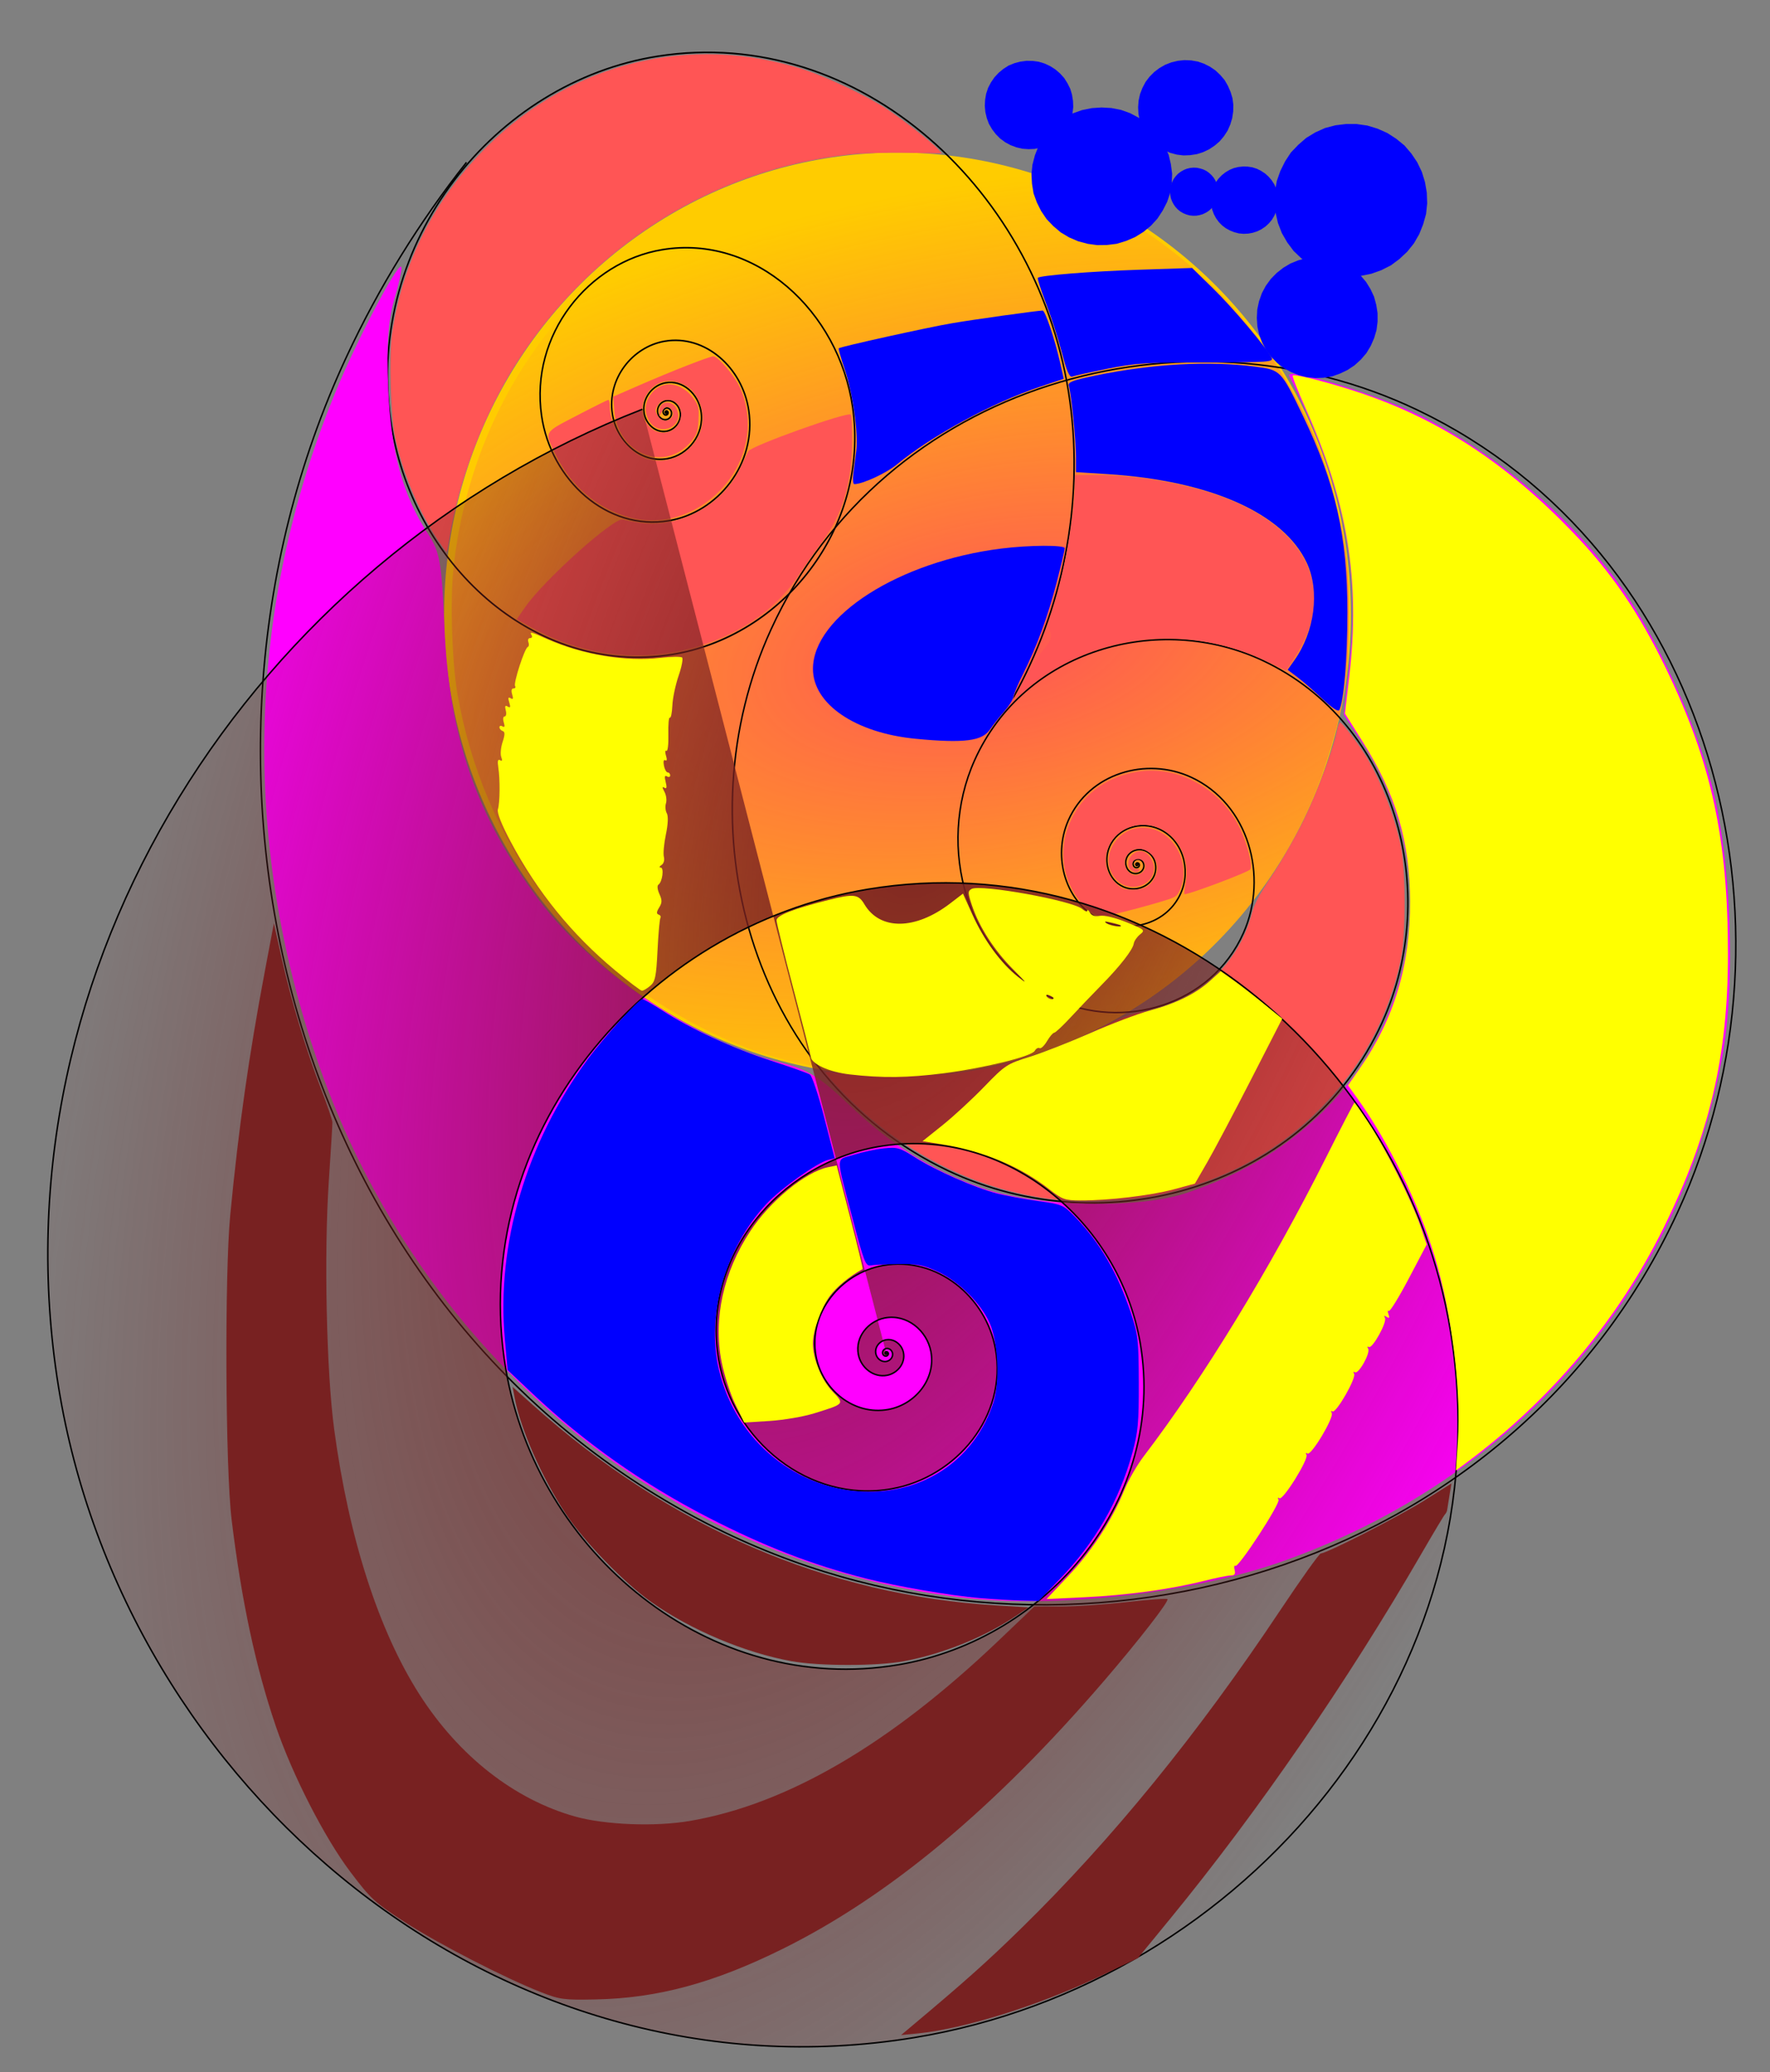 <?xml version="1.0" encoding="UTF-8" standalone="no"?>
<!-- Created with Inkscape (http://www.inkscape.org/) -->

<svg
   xmlns:dc="http://purl.org/dc/elements/1.1/"
   xmlns:cc="http://creativecommons.org/ns#"
   xmlns:rdf="http://www.w3.org/1999/02/22-rdf-syntax-ns#"
   xmlns:svg="http://www.w3.org/2000/svg"
   xmlns="http://www.w3.org/2000/svg"
   xmlns:xlink="http://www.w3.org/1999/xlink"
   xmlns:sodipodi="http://sodipodi.sourceforge.net/DTD/sodipodi-0.dtd"
   xmlns:inkscape="http://www.inkscape.org/namespaces/inkscape"
   width="340mm"
   height="398mm"
   viewBox="0 0 1204.724 1410.236"
   id="svg2"
   version="1.1"
   inkscape:version="0.91 r13725"
   sodipodi:docname="spirals.svg">
  <rect x="0" y="0" width="1204.724" height="1410.236" fill="#808080" stroke="none"/>
  <title
     id="title3447">Spirals</title>
  <defs
     id="defs4">
    <linearGradient
       inkscape:collect="always"
       id="linearGradient3383">
      <stop
         style="stop-color:#782121;stop-opacity:1;"
         offset="0"
         id="stop3385" />
      <stop
         style="stop-color:#782121;stop-opacity:0;"
         offset="1"
         id="stop3387" />
    </linearGradient>
    <linearGradient
       inkscape:collect="always"
       id="linearGradient3351">
      <stop
         style="stop-color:#ff5555;stop-opacity:1;"
         offset="0"
         id="stop3353" />
      <stop
         style="stop-color:#ff5555;stop-opacity:0;"
         offset="1"
         id="stop3355" />
    </linearGradient>
    <radialGradient
       inkscape:collect="always"
       xlink:href="#linearGradient3351"
       id="radialGradient3357"
       cx="454.408"
       cy="125.472"
       fx="454.408"
       fy="125.472"
       r="307.324"
       gradientTransform="matrix(-2.003,0.375,-0.186,-0.997,1611.121,34.468)"
       gradientUnits="userSpaceOnUse" />
    <radialGradient
       inkscape:collect="always"
       xlink:href="#linearGradient3383"
       id="radialGradient3389"
       cx="-916.61"
       cy="494.39"
       fx="-916.61"
       fy="494.39"
       r="479.309"
       gradientTransform="matrix(-0.896,2.398,-1.089,-0.407,366.784,2545.256)"
       gradientUnits="userSpaceOnUse" />
  </defs>
  <sodipodi:namedview
     id="base"
     pagecolor="#ffffff"
     bordercolor="#666666"
     borderopacity="1.0"
     inkscape:pageopacity="0.0"
     inkscape:pageshadow="2"
     inkscape:zoom="0.37123106"
     inkscape:cx="167.60959"
     inkscape:cy="688.88839"
     inkscape:document-units="px"
     inkscape:current-layer="layer1"
     showgrid="false"
     inkscape:snap-intersection-paths="true"
     inkscape:window-width="1304"
     inkscape:window-height="745"
     inkscape:window-x="-8"
     inkscape:window-y="-8"
     inkscape:window-maximized="1" />
  <g
     inkscape:label="Layer 1"
     inkscape:groupmode="layer"
     id="layer1"
     transform="translate(0,357.874)">
    <ellipse
       style="fill:#ffcc00"
       id="path3336"
       cx="610.845"
       cy="60.215"
       rx="308.571"
       ry="314.286" />
    <path
       style="fill:url(#radialGradient3357);fill-opacity:1"
       d="M 583.688,372.699 C 536.995,365.955 511.033,358.387 478.755,342.11 389.395,297.048 328.997,214.919 311.381,114.515 c -3.729,-21.253 -5.08,-64.08 -2.711,-85.934 7.645,-70.53 36.789,-133.929 84.674,-184.198 48.551,-50.968 109.811,-82.441 180.31,-92.635 33.374,-4.826 80.981,-1.766 115.848,7.446 107.81,28.485 193.213,116.066 219.803,225.409 7.022,28.875 8.794,44.416 8.794,77.112 0,40.907 -3.665,63.864 -16.258,101.837 -35.74,107.772 -128.398,187.158 -241.235,206.681 -12.194,2.11 -67.177,3.872 -76.917,2.466 z"
       id="path3349"
       inkscape:connector-curvature="0" />
    <path
       sodipodi:type="spiral"
       style="fill:none;fill-rule:evenodd;stroke:#000000;stroke-width:1px;stroke-linecap:butt;stroke-linejoin:miter;stroke-opacity:1"
       id="path3359"
       sodipodi:cx="206.07112"
       sodipodi:cy="222.69025"
       sodipodi:expansion="14.75"
       sodipodi:revolution="19.700001"
       sodipodi:radius="294.73074"
       sodipodi:argument="-123.11971"
       sodipodi:t0="0.029999999"
       d="m 206.071,222.69 c 0,0 0,0 0,0 0,0 0,0 0,0 0,0 0,0 0,0 0,0 0,0 0,0 0,0 0,0 0,0 0,0 0,0 0,0 0,0 0,0 0,0 0,0 0,0 0,0 0,0 0,0 0,0 0,0 0,0 0,0 0,0 0,0 0,0 0,0 0,0 0,0 0,0 0,0 0,0 0,0 0,0 0,0 0,0 0,0 0,0 0,-1e-5 0,0 0,0 0,0 0,0 0,0 0,0 -1e-5,0 -1e-5,0 0,-1e-5 0,-2e-5 1e-5,-2e-5 1e-5,0 3e-5,0 3e-5,2e-5 1e-5,2e-5 -10e-6,4e-5 -3e-5,5e-5 -3e-5,1e-5 -7e-5,-2e-5 -8e-5,-5e-5 -2e-5,-6e-5 2e-5,-1.2e-4 8e-5,-1.4e-4 1e-4,-4e-5 2e-4,4e-5 2.3e-4,1.3e-4 6e-5,1.6e-4 -7e-5,3.3e-4 -2.2e-4,3.8e-4 -2.6e-4,8e-5 -5.2e-4,-1.1e-4 -6e-4,-3.6e-4 -1.3e-4,-4.1e-4 1.8e-4,-8.1e-4 5.7e-4,-9.3e-4 6.4e-4,-2e-4 0.001,2.8e-4 0.001,8.8e-4 3e-4,9.8e-4 -4.4e-4,0.002 -0.001,0.002 -0.001,4.4e-4 -0.003,-6.9e-4 -0.003,-0.002 -6.3e-4,-0.002 0.001,-0.004 0.003,-0.005 0.003,-9.3e-4 0.007,0.002 0.007,0.005 0.001,0.005 -0.002,0.01 -0.007,0.011 -0.007,0.002 -0.014,-0.003 -0.015,-0.01 -0.003,-0.01 0.005,-0.02 0.015,-0.022 0.015,-0.004 0.028,0.007 0.032,0.021 0.005,0.021 -0.011,0.04 -0.03,0.045 -0.029,0.007 -0.056,-0.015 -0.063,-0.042 -0.01,-0.04 0.021,-0.078 0.059,-0.087 0.056,-0.013 0.108,0.029 0.12,0.083 0.018,0.077 -0.041,0.148 -0.114,0.165 -0.105,0.024 -0.202,-0.056 -0.224,-0.156 -0.031,-0.142 0.076,-0.274 0.212,-0.303 0.191,-0.042 0.368,0.104 0.407,0.287 0.055,0.256 -0.141,0.493 -0.386,0.545 -0.341,0.072 -0.656,-0.189 -0.724,-0.516 -0.093,-0.452 0.252,-0.869 0.686,-0.957 0.596,-0.121 1.144,0.334 1.258,0.907 0.156,0.782 -0.441,1.499 -1.192,1.647 -1.02,0.2 -1.955,-0.58 -2.145,-1.56 -0.256,-1.325 0.758,-2.537 2.032,-2.78 1.713,-0.326 3.278,0.986 3.587,2.635 0.413,2.205 -1.276,4.217 -3.4,4.609 -2.826,0.522 -5.401,-1.645 -5.898,-4.369 -0.657,-3.607 2.111,-6.891 5.591,-7.516 4.586,-0.824 8.756,2.698 9.54,7.125 1.029,5.809 -3.435,11.084 -9.044,12.064 -7.33,1.281 -13.978,-4.355 -15.199,-11.437 -1.589,-9.216 5.502,-17.566 14.411,-19.081 11.547,-1.964 21.997,6.925 23.873,18.092 2.421,14.418 -8.685,27.454 -22.636,29.767 -17.944,2.976 -34.151,-10.855 -36.996,-28.226 -3.646,-22.261 13.522,-42.348 35.083,-45.836 27.53,-4.454 52.351,16.79 56.615,43.467 5.426,33.945 -20.783,64.522 -53.691,69.719 -41.732,6.592 -79.29,-25.647 -85.609,-66.121 -7.987,-51.159 31.556,-97.163 81.193,-104.824 62.542,-9.653 118.737,38.714 128.001,99.42 C 343.056,295.703 284.056,364.163 210.015,375.337 117.294,389.33 34.109,317.549 20.664,227.48 3.876,115.019 90.983,14.199 200.268,-1.94 336.331,-22.033 458.225,83.407 477.551,215.677 c 9.453,64.697 -4.902,131.547 -38.472,187.495"
       transform="matrix(1.012,0,0,1.079,244.936,-317.488)" />
    <path
       sodipodi:type="spiral"
       style="fill:none;fill-rule:evenodd;stroke:#000000;stroke-width:1px;stroke-linecap:butt;stroke-linejoin:miter;stroke-opacity:1"
       id="path3361"
       sodipodi:cx="523.93243"
       sodipodi:cy="552.6734"
       sodipodi:expansion="14.75"
       sodipodi:revolution="19.700001"
       sodipodi:radius="661.96027"
       sodipodi:argument="-126.122"
       sodipodi:t0="0.029999999"
       d="m 523.932,552.673 c 0,0 0,0 0,0 0,0 0,0 0,0 0,0 0,0 0,0 0,0 0,0 0,0 0,0 0,0 0,0 0,0 0,0 0,0 0,0 0,0 0,0 0,0 0,0 0,0 0,0 0,0 0,0 0,0 0,0 0,0 0,0 0,0 0,0 0,0 0,0 0,0 0,0 0,0 0,0 1e-5,0 1e-5,0 1e-5,0 0,0 -1e-5,0 -1e-5,0 0,0 0,0 0,0 0,-10e-6 1e-5,-10e-6 1e-5,-10e-6 10e-6,0 2e-5,10e-6 10e-6,2e-5 0,2e-5 -2e-5,3e-5 -4e-5,3e-5 -3e-5,-10e-6 -5e-5,-5e-5 -4e-5,-8e-5 10e-6,-6e-5 8e-5,-8e-5 1.3e-4,-7e-5 10e-5,2e-5 1.4e-4,1.4e-4 1.2e-4,2.3e-4 -4e-5,1.6e-4 -2.3e-4,2.3e-4 -3.8e-4,1.9e-4 -2.7e-4,-7e-5 -3.7e-4,-3.8e-4 -3.1e-4,-6.2e-4 1.2e-4,-4.3e-4 6.1e-4,-6e-4 0.001,-4.9e-4 6.8e-4,1.9e-4 9.5e-4,9.7e-4 7.7e-4,0.002 -3.1e-4,0.001 -0.002,0.001 -0.003,0.001 -0.002,-4.8e-4 -0.002,-0.002 -0.002,-0.004 7.6e-4,-0.002 0.004,-0.003 0.006,-0.003 0.004,0.001 0.005,0.006 0.004,0.009 -0.002,0.006 -0.008,0.008 -0.013,0.006 -0.008,-0.003 -0.011,-0.012 -0.009,-0.02 0.004,-0.012 0.018,-0.017 0.029,-0.013 0.017,0.006 0.024,0.026 0.018,0.043 -0.009,0.025 -0.038,0.034 -0.061,0.026 -0.035,-0.013 -0.048,-0.054 -0.036,-0.087 0.018,-0.049 0.077,-0.068 0.123,-0.051 0.069,0.025 0.095,0.108 0.071,0.173 -0.035,0.096 -0.15,0.131 -0.241,0.097 -0.132,-0.05 -0.181,-0.207 -0.133,-0.333 0.069,-0.181 0.285,-0.247 0.457,-0.181 0.245,0.095 0.336,0.389 0.244,0.623 -0.129,0.331 -0.528,0.453 -0.844,0.328 -0.445,-0.175 -0.607,-0.711 -0.438,-1.136 0.236,-0.594 0.953,-0.81 1.52,-0.582 0.788,0.317 1.074,1.27 0.768,2.024 -0.422,1.04 -1.682,1.417 -2.679,1.009 -1.366,-0.56 -1.86,-2.218 -1.318,-3.527 0.738,-1.786 2.908,-2.429 4.621,-1.715 2.323,0.969 3.157,3.796 2.22,6.025 -1.264,3.007 -4.93,4.085 -7.819,2.861 -3.876,-1.643 -5.263,-6.375 -3.672,-10.102 2.124,-4.975 8.207,-6.75 12.993,-4.692 6.359,2.735 8.623,10.521 5.972,16.643 -3.506,8.096 -13.431,10.971 -21.23,7.571 -10.266,-4.476 -13.905,-17.079 -9.563,-26.975 5.691,-12.97 21.634,-17.557 34.143,-12.034 16.326,7.209 22.089,27.303 15.09,43.057 -9.097,20.478 -34.332,27.692 -54.104,18.857 -25.597,-11.437 -34.598,-43.02 -23.486,-67.749 14.33,-31.89 53.724,-43.083 84.548,-29.157 39.603,17.892 53.478,66.871 36.083,105.169 -22.267,49.026 -82.97,66.173 -130.404,44.518 -60.507,-27.623 -81.634,-102.624 -54.762,-161.195 34.159,-74.456 126.552,-100.411 198.659,-67.169 91.357,42.115 123.153,155.602 82.157,244.118 C 641.074,770.891 502.071,809.735 393.717,759.324 257.316,695.864 209.989,526.073 271.8,393.799 349.371,227.798 556.215,170.285 717.261,245.862 918.766,340.426 988.478,591.754 896.319,787.322 781.343,1031.309 476.739,1115.601 239.846,1003.518 -54.857,864.083 -156.53,495.817 -20.566,209.574 1.631,162.843 29.438,118.808 61.956,78.575"
       transform="matrix(0.988,0,0,1.008,256.297,-326.597)" />
    <path
       style="fill:#ff5555"
       d="M 297.481,8.794 C 284.75,-10.529 274.194,-36.019 268.918,-60.176 c -2.976,-13.623 -4.234,-55.34 -2.119,-70.233 6.935,-48.825 28.956,-92.279 64.743,-127.756 57.898,-57.397 138.446,-76.97 215.506,-52.369 15.39,4.913 41.97,17.448 55.49,26.167 10.597,6.834 30.884,22.614 35.682,27.754 l 2.951,3.162 -23.828,-0.464 c -13.105,-0.255 -30.495,0.251 -38.644,1.124 -91.861,9.846 -174.2,60.813 -225.687,139.696 -22.801,34.934 -40.357,80.181 -47.053,121.272 -0.875,5.371 -1.785,9.765 -2.021,9.765 -0.237,0 -3.142,-4.117 -6.457,-9.148 z"
       id="path3363"
       inkscape:connector-curvature="0" />
    <path
       style="fill:#ff5555"
       d="m 428.67,-5.737 c -21.916,-5.894 -40.282,-21.492 -50.619,-42.99 -7.601,-15.808 -8.401,-14.376 14.78,-26.459 11.112,-5.792 20.658,-10.542 21.213,-10.555 0.556,-0.014 1.01,2.027 1.01,4.534 0,14.47 12.768,32.111 25.876,35.752 23.796,6.609 45.189,-18.039 34.616,-39.881 -3.364,-6.949 -7.805,-10.696 -14.961,-12.623 -18.007,-4.849 -31.324,18.456 -17.804,31.157 5.007,4.704 13.24,4.446 17.537,-0.55 6.352,-7.385 3.013,-18.414 -5.576,-18.414 -3.482,0 -5.17,0.86 -6.915,3.522 -2.071,3.16 -2.103,3.887 -0.316,7.071 2.326,4.144 7.554,4.779 9.816,1.192 1.084,-1.719 1.084,-2.995 0,-4.714 -2.101,-3.331 -4.867,-2.924 -6.858,1.01 l -1.704,3.367 -0.02,-3.657 c -0.04,-7.397 9.126,-8.242 12.079,-1.113 4.866,11.748 -12.167,18.757 -18.87,7.764 -3.36,-5.51 -3.366,-11.243 -0.018,-16.734 7.238,-11.871 21.894,-10.764 30.78,2.324 2.729,4.019 3.109,5.959 2.686,13.697 -0.418,7.643 -1.122,9.796 -4.622,14.142 -17.857,22.173 -50.554,9.152 -52.71,-20.991 l -0.65,-9.08 17.336,-7.575 c 21.86,-9.552 48.182,-19.857 50.72,-19.857 3.179,0 14.367,13.006 17.984,20.908 10.631,23.221 5.53,50.621 -13.019,69.938 C 473.622,-7.035 450.281,0.074 428.67,-5.737 Z"
       id="path3367"
       inkscape:connector-curvature="0" />
    <path
       style="fill:#ff5555"
       d="m 404.425,85.133 c -14.949,-3.138 -29.419,-8.555 -42.947,-16.079 l -9.804,-5.452 5.763,-8.318 c 12.932,-18.664 61.117,-61.768 66.669,-59.637 1.093,0.419 6.059,1.394 11.036,2.166 27.082,4.202 56.916,-11.977 68.778,-37.299 2.381,-5.083 4.783,-10.15 5.338,-11.262 1.816,-3.637 67.634,-27.178 69.828,-24.975 0.528,0.53 0.93,8.336 0.894,17.347 -0.117,29.136 -6.575,50.884 -20.567,69.264 -4.565,5.997 -11.79,16.29 -16.057,22.874 -26.373,40.701 -85.539,62.578 -138.932,51.371 z"
       id="path3369"
       inkscape:connector-curvature="0" />
    <path
       style="fill:#ff5555"
       d="M 615.516,143.816 C 591.681,140.103 573.153,131.734 562.382,119.815 523.643,76.947 611.051,14.1 709.648,13.928 l 15.119,-0.026 -0.768,4.377 c -1.88,10.717 -10.456,41.575 -14.835,53.383 -2.642,7.123 -8.338,20.213 -12.658,29.09 -4.32,8.877 -7.288,16.49 -6.596,16.917 0.692,0.428 -0.619,2.56 -2.914,4.737 -2.295,2.177 -7.173,7.975 -10.84,12.884 -5.606,7.505 -7.461,9.056 -11.656,9.75 -8.449,1.397 -36.689,0.691 -48.984,-1.224 z"
       id="path3371"
       inkscape:connector-curvature="0" />
    <path
       style="fill:#ff5555"
       d="m 741.982,262.063 c -15.331,-11.632 -22.021,-34.039 -16.041,-53.728 6.739,-22.188 24.197,-37.024 48.239,-40.994 27.282,-4.505 56.494,11.413 69.451,37.846 5.001,10.202 8.879,24.871 7.515,28.426 -0.692,1.802 -43.887,18.052 -45.008,16.931 -0.277,-0.277 0.089,-3.633 0.814,-7.457 3.95,-20.826 -9.783,-39.662 -28.916,-39.662 -22.025,0 -33.818,24.942 -18.715,39.581 4.178,4.049 5.556,4.577 11.947,4.577 8.018,0 12.577,-2.989 15.567,-10.208 4.816,-11.626 -10.524,-23.39 -18.848,-14.455 -7.231,7.761 2.552,19.846 10.02,12.378 3.852,-3.852 -0.114,-10.116 -5.175,-8.174 -3.418,1.312 -2.817,6.318 0.76,6.318 2.143,0 2.556,0.407 1.491,1.472 -1.064,1.064 -2.257,1.051 -4.31,-0.047 -6.072,-3.25 -1.813,-13.546 5.604,-13.546 4.27,0 9.067,6.08 9.067,11.491 0,11.368 -14.807,17.12 -24.05,9.342 -15.556,-13.09 -2.389,-38.713 18.846,-36.673 17.937,1.723 30.236,23.012 23.494,40.665 -2.018,5.284 -3.033,6.233 -8.605,8.049 -12.883,4.198 -41.423,11.573 -44.787,11.573 -1.912,0 -5.674,-1.667 -8.359,-3.704 z"
       id="path3373"
       inkscape:connector-curvature="0" />
    <path
       style="fill:#ff5555"
       d="M 712.713,457.769 C 668.46,451.388 627.943,432.913 591.932,402.696 c -11.447,-9.605 -31.141,-30.024 -29.925,-31.026 0.291,-0.24 7.5,0.416 16.019,1.458 19.027,2.327 59.268,1.533 78.792,-1.556 32.298,-5.109 59.408,-13.895 91.587,-29.68 13.126,-6.439 22.562,-10.209 26.937,-10.763 3.704,-0.469 11.357,-2.361 17.007,-4.205 29.788,-9.722 52.138,-33.436 59.773,-63.422 1.572,-6.174 5.106,-12.789 13.671,-25.591 6.353,-9.495 15.995,-26.356 21.427,-37.468 9.149,-18.715 20.658,-49.751 22.849,-61.619 0.513,-2.778 1.436,-5.051 2.051,-5.051 1.209,0 10.618,12.088 16.345,20.998 10.449,16.259 19.973,40.213 24.852,62.508 3.553,16.238 3.588,61.602 0.06,78.118 -8.399,39.317 -26.842,73.185 -55.407,101.751 -30.186,30.186 -67.601,49.753 -112.016,58.581 -18.763,3.729 -54.6,4.727 -73.241,2.039 l -3e-5,0 z"
       id="path3375"
       inkscape:connector-curvature="0" />
    <path
       style="fill:#ff5555"
       d="m 691.163,117.322 c 0,-2.894 14.291,-27.913 18.639,-32.63 5.619,-6.095 6.708,-9.642 4.329,-14.089 -0.907,-1.695 -0.166,-5.85 2.568,-14.39 7.702,-24.062 14.871,-64.403 14.871,-83.687 l 0,-7.111 14.747,0 c 26.829,0 60.538,5.837 84.758,14.676 59.628,21.762 79.264,65.088 49.805,109.895 l -5.546,8.436 -13.629,-6.507 c -39.592,-18.902 -85.693,-20.386 -124.994,-4.025 -14.137,5.885 -29.133,14.992 -37.936,23.037 -4.185,3.825 -7.61,6.703 -7.61,6.395 z"
       id="path3377"
       inkscape:connector-curvature="0" />
    <path
       style="fill:#ff00ff"
       d="M 653.859,729.153 C 454.615,705.023 285.612,564.468 216.564,365.469 163.884,213.64 168.018,55.517 228.51,-91.396 c 14.275,-34.669 41.997,-87.505 44.565,-84.938 0.758,0.758 -1.296,10.502 -4.564,21.652 -4.342,14.813 -5.499,31.191 -4.293,60.814 1.762,43.289 10.013,73.49 27.157,99.396 7.965,12.036 9.274,19.461 11.12,63.107 3.184,75.269 21.958,129.501 64.416,186.077 36.866,49.124 106.252,95.764 164.437,110.532 18.219,4.624 26.503,9.688 45.714,27.942 29.951,28.458 56.233,45.017 91.02,57.345 36.627,12.98 106.956,14.602 140.062,3.231 36.92,-12.681 63.791,-28.346 88.872,-51.808 C 967.276,336.228 980.254,228.198 927.518,148.053 l -12.878,-19.571 3.971,-35.056 c 7.41,-65.413 -4.798,-123.455 -41.116,-195.491 -3.319,-6.583 59.87,12.542 88.745,26.861 51.937,25.754 103.38,69.602 137.104,116.862 24.106,33.782 50.058,90.366 61.657,134.435 13.271,50.421 16.525,135.406 7.114,185.818 -29.651,158.835 -140.488,286.042 -298.318,342.381 -62.111,22.171 -155.235,32.698 -219.938,24.862 z"
       id="path3379"
       inkscape:connector-curvature="0" />
    <path
       sodipodi:type="spiral"
       style="fill:url(#radialGradient3389);fill-opacity:1;fill-rule:evenodd;stroke:#000000;stroke-width:1px;stroke-linecap:butt;stroke-linejoin:miter;stroke-opacity:1"
       id="path3381"
       sodipodi:cx="603.22565"
       sodipodi:cy="563.07233"
       sodipodi:expansion="14.75"
       sodipodi:revolution="19.700001"
       sodipodi:radius="663.53986"
       sodipodi:argument="-125.60238"
       sodipodi:t0="0.029999999"
       d="m 603.226,563.072 c 0,0 0,0 0,0 0,0 0,0 0,0 0,0 0,0 0,0 0,0 0,0 0,0 0,0 0,0 0,0 0,0 0,0 0,0 0,0 0,0 0,0 0,0 0,0 0,0 0,0 0,0 0,0 0,0 0,0 0,0 0,0 0,0 0,0 0,0 0,0 0,0 0,0 0,0 0,0 0,0 0,0 0,0 0,0 -10e-6,0 -10e-6,0 0,-10e-6 0,-10e-6 10e-6,-10e-6 0,0 10e-6,0 10e-6,10e-6 1e-5,1e-5 0,2e-5 -10e-6,2e-5 -2e-5,10e-6 -5e-5,0 -5e-5,-2e-5 -2e-5,-4e-5 10e-6,-8e-5 4e-5,-9e-5 7e-5,-3e-5 1.4e-4,2e-5 1.6e-4,8e-5 4e-5,1.1e-4 -4e-5,2.2e-4 -1.4e-4,2.6e-4 -1.8e-4,7e-5 -3.7e-4,-7e-5 -4.3e-4,-2.4e-4 -1.1e-4,-2.9e-4 1.1e-4,-6e-4 3.9e-4,-6.9e-4 4.8e-4,-1.7e-4 9.6e-4,1.9e-4 0.001,6.3e-4 2.6e-4,7.6e-4 -3e-4,0.002 -0.001,0.002 -0.001,3.9e-4 -0.002,-4.9e-4 -0.003,-0.002 -5.9e-4,-0.002 7.7e-4,-0.004 0.002,-0.004 0.003,-8.7e-4 0.006,0.001 0.006,0.004 0.001,0.004 -0.002,0.008 -0.006,0.01 -0.006,0.002 -0.012,-0.003 -0.014,-0.009 -0.003,-0.009 0.004,-0.018 0.013,-0.021 0.013,-0.004 0.027,0.006 0.03,0.019 0.005,0.02 -0.009,0.038 -0.028,0.043 -0.028,0.008 -0.055,-0.013 -0.062,-0.04 -0.011,-0.04 0.019,-0.078 0.057,-0.088 0.056,-0.015 0.11,0.027 0.123,0.081 0.02,0.079 -0.038,0.153 -0.113,0.172 -0.109,0.027 -0.213,-0.054 -0.238,-0.158 -0.037,-0.15 0.075,-0.293 0.219,-0.327 0.206,-0.05 0.4,0.104 0.447,0.301 0.067,0.28 -0.143,0.543 -0.41,0.606 -0.378,0.088 -0.734,-0.195 -0.817,-0.557 -0.117,-0.508 0.264,-0.984 0.75,-1.094 0.678,-0.153 1.313,0.356 1.458,1.006 0.2,0.9 -0.476,1.743 -1.34,1.932 -1.189,0.261 -2.3,-0.634 -2.546,-1.776 -0.337,-1.563 0.84,-3.02 2.341,-3.339 2.044,-0.434 3.947,1.106 4.358,3.071 0.557,2.66 -1.449,5.132 -4.008,5.661 -3.446,0.711 -6.644,-1.889 -7.319,-5.206 -0.905,-4.444 2.451,-8.563 6.732,-9.422 5.707,-1.146 10.988,3.167 12.077,8.667 1.445,7.298 -4.073,14.043 -11.111,15.418 -9.295,1.817 -17.874,-5.216 -19.604,-14.186 -2.275,-11.793 6.654,-22.663 18.039,-24.832 14.904,-2.839 28.627,8.453 31.336,22.851 3.53,18.769 -10.698,36.03 -28.838,39.401 -23.551,4.376 -45.187,-13.489 -49.368,-36.263 -5.407,-29.451 16.947,-56.478 45.44,-61.648 36.705,-6.659 70.357,21.217 76.729,56.746 8.178,45.599 -26.474,87.364 -70.632,95.193 C 550.456,665.296 498.783,622.358 489.19,567.648 476.966,497.929 530.008,434.191 597.584,422.471 683.406,407.588 761.796,472.917 776.073,556.137 794.144,661.475 713.916,757.611 611.727,774.957 482.796,796.842 365.226,698.592 344.207,573.465 317.77,416.087 437.76,272.692 590.555,247.287 782.146,215.432 956.579,361.582 987.208,547.666 1025.5,780.303 847.947,991.949 621.911,1028.787 340.145,1074.707 83.988,859.551 39.788,585.679 -6.307,300.068 172.387,23.793 437.246,-79.373" />
    <path
       style="fill:#782121"
       d="m 538.607,772.552 c -31.742,-5.757 -68.721,-21.373 -95.377,-40.277 -18.592,-13.185 -45.629,-41.071 -58.131,-59.958 -16.259,-24.56 -30.833,-57.723 -34.903,-79.417 l -1.314,-7.007 13.816,12.365 c 92.897,83.146 200.202,129.492 315.817,136.405 l 21.595,1.291 -8.172,5.536 c -21.362,14.471 -49.609,25.958 -76.268,31.016 -18.449,3.5 -57.889,3.523 -77.061,0.046 z"
       id="path3391"
       inkscape:connector-curvature="0" />
    <path
       style="fill:#782121"
       d="m 620.784,1020.72 c 36.018,-30.206 51.31,-43.86 74.127,-66.185 61.968,-60.632 120.259,-132.196 176.664,-216.889 14.037,-21.077 26.38,-38.352 27.427,-38.388 4.225,-0.146 53.222,-25.215 70.469,-36.055 l 18.43,-11.583 -1.321,8.073 c -0.727,4.44 -1.443,8.931 -1.592,9.978 -0.149,1.048 -0.771,2.333 -1.383,2.857 -0.611,0.524 -7.808,12.524 -15.992,26.667 -50.534,87.324 -111.462,175.837 -171.19,248.696 l -21.963,26.791 -26.3,12.569 c -40.923,19.558 -92.125,35.571 -123.578,38.649 l -11.293,1.105 7.496,-6.287 z"
       id="path3393"
       inkscape:connector-curvature="0" />
    <path
       style="fill:#782121"
       d="m 368.137,997.789 c -24.675,-9.648 -70.459,-33.236 -92.945,-47.886 -20.234,-13.182 -23.035,-15.77 -36.718,-33.918 -17.627,-23.38 -39.475,-66.074 -50.755,-99.187 -13.711,-40.249 -23.317,-85.121 -30.067,-140.46 -4.264,-34.961 -4.854,-166.993 -0.927,-207.619 5.781,-59.812 12.64,-108.051 23.64,-166.268 l 6.043,-31.982 5.224,23.41 c 6.455,28.928 16.639,62.794 26.801,89.125 4.245,11 7.756,21.286 7.801,22.857 0.046,1.571 -1.042,19.439 -2.417,39.707 -3.368,49.645 -1.65,129.843 3.624,169.144 9.911,73.862 30.298,137.186 58.167,180.673 26.783,41.792 64.348,71.228 105.774,82.886 20.295,5.711 54.621,7.045 78.095,3.034 66.124,-11.297 135.94,-52.005 209.672,-122.253 l 24.842,-23.668 18.273,0 c 10.05,0 30.203,-1.367 44.783,-3.039 14.581,-1.671 26.981,-2.569 27.555,-1.994 1.303,1.303 -19.308,27.87 -43.062,55.509 -74.581,86.778 -146.248,146.537 -218.866,182.501 -46.908,23.231 -85.166,33.565 -127.355,34.399 -21.67,0.429 -24.249,0.084 -37.183,-4.973 z"
       id="path3395"
       inkscape:connector-curvature="0" />
    <path
       style="fill:#ffff00"
       d="m 992.28,622.914 c 2.344,-35.454 -4.15,-87.043 -15.846,-125.873 -10.793,-35.832 -31.336,-77.891 -52.305,-107.086 l -6.636,-9.239 8.143,-11.713 c 23.216,-33.393 34.307,-70.341 34.104,-113.618 -0.191,-40.676 -9.571,-72.333 -32.049,-108.155 l -12.288,-19.583 2.955,-25.179 c 7.644,-65.12 -1.097,-118.408 -30.036,-183.125 -5.116,-11.442 -8.919,-21.187 -8.449,-21.656 1.353,-1.353 26.907,5.275 47.7,12.372 53.129,18.134 97.981,47.675 142.51,93.86 26.762,27.758 45.441,55.042 64.027,93.523 30.935,64.049 42.082,115.754 41.997,194.811 -0.074,68.911 -12.596,122.019 -43.627,185.036 -30.782,62.511 -76.771,117.378 -134.164,160.065 l -7.352,5.469 1.316,-19.91 z"
       id="path3407"
       inkscape:connector-curvature="0" />
    <path
       style="fill:#ffff00"
       d="m 727.573,714.096 c 15.893,-16.881 29.602,-38.005 37.754,-58.173 2.633,-6.514 8.568,-16.8 13.19,-22.857 40.513,-53.1 86.224,-127.989 123.859,-202.918 10.392,-20.69 19.164,-37.619 19.493,-37.619 0.329,0 4.7,6.214 9.713,13.81 11.541,17.486 29.337,52.856 35.077,69.715 l 4.409,12.95 -12.136,23.063 c -6.675,12.685 -12.808,22.648 -13.63,22.14 -0.821,-0.508 -0.929,0.548 -0.239,2.345 0.918,2.393 0.579,2.851 -1.268,1.709 -1.678,-1.037 -2.068,-0.823 -1.165,0.638 1.716,2.776 -8.569,21.362 -10.992,19.865 -0.987,-0.61 -1.181,-0.116 -0.431,1.098 1.762,2.851 -6.503,17.646 -8.996,16.105 -1.046,-0.646 -1.299,-0.21 -0.566,0.976 1.715,2.776 -12.27,27.175 -14.712,25.666 -1.019,-0.63 -1.247,-0.165 -0.507,1.032 1.79,2.897 -13.925,29.215 -16.497,27.626 -1.12,-0.692 -1.428,-0.319 -0.704,0.852 1.719,2.781 -15.895,31.137 -18.386,29.598 -1.092,-0.675 -1.373,-0.273 -0.639,0.914 1.51,2.443 -27.165,46.451 -29.376,45.085 -0.806,-0.498 -1.029,0.763 -0.496,2.803 0.704,2.691 0.002,3.706 -2.559,3.699 -1.941,-0.01 -10.386,1.711 -18.766,3.814 -22.5,5.646 -51.924,9.655 -80.952,11.032 l -25.714,1.22 15.238,-16.186 z"
       id="path3409"
       inkscape:connector-curvature="0" />
    <path
       style="fill:#ffff00"
       d="M 714.24,451.5 C 694.815,436.21 669.257,425.397 642.239,421.038 l -14.327,-2.311 13.64,-10.93 c 7.502,-6.012 20.279,-17.804 28.394,-26.206 14.088,-14.586 15.478,-15.502 30.814,-20.283 8.833,-2.754 27.479,-10.051 41.437,-16.215 13.957,-6.164 32.071,-13.025 40.252,-15.245 18.09,-4.91 31.428,-11.471 41.121,-20.228 l 7.287,-6.584 8.359,5.967 c 4.597,3.282 14.017,10.553 20.932,16.158 l 12.574,10.191 -21.24,41.444 c -11.682,22.794 -25.055,48.049 -29.717,56.121 l -8.476,14.677 -14.508,3.919 c -15.374,4.153 -44.594,7.614 -63.587,7.53 -10.384,-0.045 -12.299,-0.735 -20.952,-7.547 z"
       id="path3411"
       inkscape:connector-curvature="0" />
    <path
       style="fill:#ffff00"
       d="m 578.194,373.252 c -13.826,-1.602 -25.927,-7.098 -26.364,-11.972 -0.103,-1.147 -5.383,-21.8 -11.733,-45.895 -6.35,-24.095 -11.552,-45.24 -11.559,-46.988 -0.014,-3.306 11.66,-7.868 35.5,-13.874 17.031,-4.29 20.243,-3.905 24.27,2.912 10.577,17.905 34.677,17.686 58.433,-0.532 l 8.693,-6.666 6.435,14.3 c 7.725,17.166 19.455,33.246 30.746,42.145 6.969,5.493 6.469,4.695 -3.137,-5.002 -12.813,-12.935 -22.919,-28.602 -27.856,-43.185 -2.964,-8.755 -3.002,-9.945 -0.366,-11.42 6.102,-3.415 68.75,7.922 75.365,13.639 1.833,1.584 3.359,2.105 3.391,1.157 0.032,-0.948 0.867,-0.339 1.857,1.355 1.2,2.054 3.444,2.764 6.745,2.133 2.941,-0.562 10.251,1.19 18.034,4.324 12.59,5.068 12.944,5.386 9.289,8.346 -2.09,1.692 -4.005,4.475 -4.256,6.183 -0.618,4.211 -9.411,15.494 -22.136,28.403 -5.799,5.883 -15.039,15.556 -20.534,21.496 -5.495,5.94 -10.667,10.799 -11.494,10.799 -0.827,0 -3.032,2.587 -4.899,5.748 -1.867,3.161 -4.142,5.286 -5.056,4.722 -0.913,-0.564 -2.381,0.262 -3.262,1.836 -2.129,3.805 -33.927,11.625 -62.063,15.264 -24.274,3.139 -41.809,3.351 -64.043,0.773 z m 138.903,-51.949 c 0,-0.412 -1.33,-1.259 -2.956,-1.883 -1.695,-0.65 -2.46,-0.331 -1.792,0.749 1.119,1.81 4.748,2.677 4.748,1.134 z m 45.556,-49.46 c -0.437,-0.376 -3.365,-1.26 -6.508,-1.963 -4.173,-0.933 -4.944,-0.757 -2.857,0.655 2.572,1.741 11.276,2.956 9.365,1.307 z"
       id="path3413"
       inkscape:connector-curvature="0" />
    <path
       style="fill:#ffff00"
       d="m 418.577,302.389 c -29.468,-24.526 -52.707,-53.162 -70.953,-87.431 -6.226,-11.693 -9.448,-19.828 -8.739,-22.062 1.395,-4.395 1.55,-20.175 0.28,-28.524 -0.66,-4.338 -0.294,-5.846 1.195,-4.926 1.441,0.89 1.71,0.189 0.818,-2.134 -0.73,-1.903 -0.324,-6.503 0.903,-10.221 1.669,-5.057 1.682,-6.944 0.052,-7.487 -1.199,-0.4 -2.179,-1.563 -2.179,-2.585 0,-1.022 0.949,-1.272 2.109,-0.555 1.419,0.877 1.689,-0.021 0.824,-2.745 -0.71,-2.236 -0.454,-4.048 0.57,-4.048 1.02,0 1.371,-1.848 0.781,-4.107 -0.782,-2.991 -0.419,-3.703 1.335,-2.619 1.794,1.109 2.062,0.395 1.048,-2.798 -0.988,-3.114 -0.728,-3.895 0.952,-2.857 1.661,1.026 1.951,0.288 1.028,-2.619 -0.791,-2.492 -0.46,-4.048 0.861,-4.048 1.18,0 1.685,-0.745 1.122,-1.656 -1.224,-1.98 6.468,-25.703 8.613,-26.562 0.823,-0.33 1.024,-1.83 0.447,-3.333 -0.577,-1.504 -0.05,-2.734 1.172,-2.734 1.222,0 1.691,-0.857 1.044,-1.905 -1.659,-2.684 -0.81,-2.475 10.849,2.682 23.926,10.581 53.165,15.415 76.77,12.69 7.333,-0.846 13.986,-0.956 14.783,-0.244 0.797,0.712 -0.281,6.325 -2.396,12.472 -2.115,6.147 -4.022,15.246 -4.239,20.22 -0.216,4.974 -0.985,8.678 -1.708,8.231 -0.723,-0.447 -1.175,4.682 -1.004,11.397 0.171,6.715 -0.431,11.751 -1.338,11.19 -0.907,-0.561 -1.037,0.91 -0.289,3.267 0.822,2.591 0.635,3.838 -0.473,3.153 -1.066,-0.659 -1.457,0.837 -0.934,3.571 0.495,2.587 1.656,4.704 2.582,4.704 0.925,0 1.683,0.908 1.683,2.017 0,1.109 -0.982,1.41 -2.183,0.668 -1.544,-0.954 -1.8,0.175 -0.876,3.857 0.92,3.668 0.665,4.809 -0.865,3.864 -1.603,-0.991 -1.596,-0.266 0.029,2.769 1.21,2.261 1.672,5.776 1.026,7.81 -0.646,2.035 -0.391,5.098 0.566,6.809 1.091,1.949 0.857,7.342 -0.626,14.447 -1.301,6.236 -1.909,13.084 -1.351,15.219 0.58,2.22 -0.121,4.601 -1.639,5.562 -1.46,0.924 -1.702,1.694 -0.537,1.71 2.437,0.034 1.128,9.88 -1.546,11.63 -0.979,0.641 -0.697,3.366 0.654,6.332 1.919,4.211 1.888,5.982 -0.162,9.265 -1.828,2.927 -1.928,4.26 -0.358,4.783 1.197,0.399 1.746,1.421 1.221,2.271 -0.525,0.85 -1.415,10.848 -1.978,22.218 -0.884,17.862 -1.561,21.126 -4.982,24.006 -2.178,1.833 -4.689,3.333 -5.581,3.333 -0.892,0 -9.163,-6.277 -18.381,-13.949 z"
       id="path3415"
       inkscape:connector-curvature="0" />
    <path
       style="fill:#ffff00"
       d="m 500.438,597.702 c -3.346,-6.863 -7.542,-19.896 -9.323,-28.963 -5.755,-29.29 1.242,-61.004 19.618,-88.921 13.434,-20.409 37.541,-40.241 52.71,-43.361 l 6.034,-1.241 9.11,35.102 c 5.01,19.306 8.868,35.237 8.571,35.403 -9.259,5.163 -17.974,12.369 -22.477,18.586 -5.985,8.262 -11.395,23.471 -11.395,32.033 0,10.338 5.847,24.741 13.168,32.437 8.459,8.892 8.697,8.598 -12.216,15.11 -7.333,2.284 -21.07,4.634 -30.525,5.223 l -17.192,1.072 -6.084,-12.478 z"
       id="path3417"
       inkscape:connector-curvature="0" />
    <path
       style="fill:#0000ff"
       d="m 666.621,729.601 c -19.6,-1.637 -56.163,-7.93 -77.143,-13.277 -37.005,-9.431 -69.357,-21.947 -107.619,-41.636 -44.161,-22.724 -84.228,-51.008 -119.607,-84.431 l -16.75,-15.824 -1.895,-20.84 c -5.885,-64.728 14.575,-133.847 56.416,-190.589 11.02,-14.945 34.637,-40.952 37.188,-40.952 0.914,0 7.048,3.501 13.631,7.78 18.975,12.333 48.074,25.766 73.874,34.101 13.095,4.231 25.025,8.463 26.511,9.407 1.486,0.943 5.89,14.149 9.787,29.347 l 7.086,27.632 -4.242,1.065 c -7.685,1.929 -32.297,19.416 -42.083,29.9 -28.227,30.241 -41.245,75.54 -32.456,112.935 11.425,48.611 53.771,82.975 102.34,83.05 39.478,0.061 72.447,-23.611 84.47,-60.651 4.506,-13.88 3.232,-41.229 -2.523,-54.166 -5.971,-13.424 -21.083,-28.438 -35.133,-34.905 -10.141,-4.668 -14.052,-5.422 -27.09,-5.223 -8.381,0.128 -16.884,0.548 -18.896,0.934 -3.237,0.62 -4.592,-2.868 -11.757,-30.268 -12.181,-46.579 -12.217,-41.065 0.297,-45.01 5.905,-1.861 15.189,-3.844 20.632,-4.406 9.046,-0.934 10.864,-0.402 21.17,6.191 13.761,8.803 40.743,20.682 55.635,24.495 6.058,1.551 18.675,3.877 28.037,5.169 16.558,2.285 17.253,2.587 25.437,11.058 16.732,17.318 28.836,38.156 37.699,64.9 4.989,15.056 5.372,18.393 5.46,47.619 0.082,27.145 -0.507,33.635 -4.325,47.619 -8.909,32.634 -25.258,61.057 -49.576,86.191 l -14.283,14.762 -11.574,-0.272 c -6.366,-0.149 -19.289,-0.916 -28.717,-1.704 z"
       id="path3421"
       inkscape:connector-curvature="0" />
    <path
       style="fill:#0000ff"
       d="m 580.808,-35.567 c 0.494,-3.929 1.38,-10.835 1.967,-15.347 1.537,-11.805 -2.282,-39.042 -7.765,-55.377 -2.595,-7.732 -4.473,-14.285 -4.173,-14.562 1.181,-1.093 60.592,-14.235 76.93,-17.018 15.671,-2.669 58.473,-8.648 61.911,-8.648 1.709,0 8.349,19.772 11.795,35.123 l 2.54,11.313 -16.315,5.459 c -32.151,10.759 -73.575,33.253 -97.267,52.819 -7.224,5.966 -23.257,13.381 -28.933,13.381 -0.873,0 -1.184,-3.214 -0.689,-7.143 z"
       id="path3423"
       inkscape:connector-curvature="0" />
    <path
       style="fill:#0000ff"
       d="m 722.889,-117.387 c -2.394,-9.213 -7.264,-24.378 -10.822,-33.7 -3.558,-9.322 -6.125,-17.293 -5.704,-17.713 1.675,-1.675 36.441,-4.44 69.782,-5.55 l 35.238,-1.173 14.398,14.073 c 13.334,13.033 35.701,39.489 39.7,46.96 1.589,2.968 -1.739,3.209 -44.285,3.209 -40.346,0 -48.637,0.534 -67.42,4.341 -11.779,2.388 -22.568,4.783 -23.975,5.323 -1.847,0.709 -3.768,-3.673 -6.912,-15.77 z"
       id="path3425"
       inkscape:connector-curvature="0" />
    <path
       style="fill:#0000ff"
       d="m 899.946,117.639 c -5.757,-5.438 -13.415,-12.096 -17.017,-14.796 l -6.55,-4.908 4.492,-6.308 c 13.963,-19.609 17.541,-47.201 8.61,-66.386 -15.709,-33.744 -65.786,-56.057 -135.716,-60.473 l -21.429,-1.353 -0.016,-10.681 c -0.016,-11.143 -3.199,-42.716 -4.842,-48.042 -0.781,-2.531 2.517,-3.79 18.621,-7.112 38.302,-7.9 76.495,-10.007 108.142,-5.967 17.415,2.223 17.732,2.548 32.506,33.297 22.327,46.469 30.351,81.888 30.351,133.971 0,31.291 -2.421,60.56 -5.492,66.385 -0.766,1.452 -4.935,-1.275 -11.66,-7.627 z"
       id="path3427"
       inkscape:connector-curvature="0" />
    <path
       style="fill:#0000ff"
       d="m 623.248,144.869 c -40.951,-3.907 -69.917,-23.627 -69.887,-47.579 0.044,-35.784 58.495,-73.134 128.114,-81.863 19.396,-2.432 43.241,-2.526 43.241,-0.17 0,0.977 -2.512,11.52 -5.583,23.43 -5.916,22.945 -13.616,43.847 -23.002,62.441 -3.141,6.222 -5.96,12.947 -6.265,14.943 -0.305,1.997 -3.302,6.76 -6.66,10.584 -3.358,3.825 -7.48,9.052 -9.16,11.616 -5.351,8.166 -17.635,9.762 -50.798,6.598 z"
       id="path3429"
       inkscape:connector-curvature="0" />
    <path
       sodipodi:type="star"
       style="fill:#0000ff"
       id="path3431"
       sodipodi:sides="45"
       sodipodi:cx="567.61908"
       sodipodi:cy="90.457443"
       sodipodi:r1="16.385382"
       sodipodi:r2="16.345467"
       sodipodi:arg1="-0.62024949"
       sodipodi:arg2="-0.55043632"
       inkscape:flatsided="true"
       inkscape:rounded="0.02"
       inkscape:randomized="0.002"
       d="m 580.975,80.963 c 0.027,0.037 1.147,1.856 1.168,1.896 0.021,0.041 0.913,2.077 0.928,2.12 0.015,0.043 0.568,2.14 0.577,2.185 0.009,0.045 0.318,2.261 0.321,2.307 0.003,0.046 -0.02,2.235 -0.023,2.281 -0.003,0.046 -0.328,2.196 -0.338,2.241 -0.01,0.045 -0.6,2.128 -0.616,2.171 -0.016,0.043 -0.975,2.069 -0.997,2.109 -0.022,0.04 -1.194,1.872 -1.221,1.909 -0.027,0.037 -1.429,1.747 -1.461,1.78 -0.032,0.033 -1.663,1.473 -1.7,1.5 -0.036,0.028 -1.869,1.203 -1.908,1.226 -0.04,0.023 -2.028,0.994 -2.07,1.011 -0.043,0.017 -2.139,0.647 -2.184,0.657 -0.044,0.011 -2.211,0.403 -2.256,0.407 -0.045,0.004 -2.263,0.047 -2.309,0.045 -0.046,-0.002 -2.227,-0.225 -2.272,-0.233 -0.045,-0.008 -2.148,-0.587 -2.191,-0.602 -0.043,-0.014 -2.074,-0.84 -2.114,-0.861 -0.041,-0.02 -1.931,-1.118 -1.969,-1.143 -0.038,-0.026 -1.754,-1.376 -1.787,-1.407 -0.034,-0.031 -1.552,-1.658 -1.581,-1.693 -0.029,-0.035 -1.272,-1.795 -1.296,-1.834 -0.024,-0.039 -1.058,-2.013 -1.076,-2.055 -0.018,-0.042 -0.781,-2.096 -0.793,-2.14 -0.012,-0.044 -0.428,-2.217 -0.434,-2.262 -0.006,-0.045 -0.142,-2.212 -0.142,-2.257 4.2e-4,-0.046 0.178,-2.2 0.185,-2.245 0.007,-0.045 0.503,-2.207 0.516,-2.25 0.013,-0.044 0.783,-2.128 0.802,-2.17 0.019,-0.042 1.014,-1.946 1.039,-1.985 0.025,-0.039 1.38,-1.828 1.41,-1.862 0.03,-0.035 1.515,-1.613 1.549,-1.643 0.034,-0.03 1.791,-1.316 1.829,-1.342 0.038,-0.025 1.98,-1.157 2.022,-1.176 0.041,-0.02 2.042,-0.815 2.086,-0.829 0.044,-0.014 2.187,-0.53 2.232,-0.538 0.045,-0.008 2.247,-0.222 2.293,-0.223 0.046,-0.001 2.193,0.085 2.239,0.09 0.045,0.005 2.247,0.461 2.291,0.472 0.044,0.011 2.088,0.65 2.13,0.668 0.042,0.017 2.05,0.99 2.089,1.013 0.039,0.023 1.836,1.295 1.872,1.323 0.036,0.028 1.64,1.517 1.671,1.55 0.032,0.033 1.463,1.75 1.489,1.787 z"
       inkscape:transform-center-x="0.018666653"
       inkscape:transform-center-y="-0.023315053"
       transform="translate(245.13,-317.861)" />
    <path
       sodipodi:type="star"
       style="fill:#0000ff"
       id="path3433"
       sodipodi:sides="45"
       sodipodi:cx="674.28571"
       sodipodi:cy="96.17173"
       sodipodi:r1="51.989883"
       sodipodi:r2="51.863235"
       sodipodi:arg1="1.7178747"
       sodipodi:arg2="1.7876879"
       inkscape:flatsided="true"
       inkscape:rounded="0.02"
       inkscape:randomized="0.002"
       d="m 666.57,147.672 c -0.144,-0.021 -6.852,-1.651 -6.991,-1.692 -0.139,-0.041 -6.742,-2.441 -6.874,-2.501 -0.132,-0.06 -6.093,-3.441 -6.215,-3.519 -0.122,-0.078 -5.821,-4.129 -5.932,-4.223 -0.111,-0.094 -5.139,-4.899 -5.236,-5.007 -0.096,-0.108 -4.237,-5.668 -4.317,-5.789 -0.08,-0.121 -3.573,-6.143 -3.635,-6.274 -0.063,-0.131 -2.628,-6.746 -2.672,-6.885 -0.044,-0.138 -1.572,-6.759 -1.596,-6.903 -0.024,-0.143 -0.784,-7.217 -0.788,-7.362 -0.004,-0.145 0.335,-7.032 0.352,-7.176 0.016,-0.144 1.177,-6.957 1.213,-7.097 0.036,-0.14 2.373,-6.752 2.428,-6.886 0.056,-0.134 3.148,-6.395 3.221,-6.52 0.073,-0.125 3.852,-5.913 3.942,-6.027 0.09,-0.114 4.869,-5.104 4.974,-5.204 0.105,-0.1 5.413,-4.72 5.53,-4.805 0.118,-0.085 6.022,-3.651 6.15,-3.719 0.128,-0.067 6.515,-2.936 6.651,-2.985 0.137,-0.048 6.927,-1.818 7.069,-1.847 0.142,-0.029 7.025,-0.867 7.17,-0.876 0.145,-0.009 7.114,0.005 7.259,0.016 0.145,0.011 7.054,1 7.195,1.031 0.142,0.032 6.794,2.034 6.929,2.085 0.136,0.051 6.602,2.923 6.73,2.992 0.127,0.069 5.958,3.832 6.075,3.918 0.117,0.086 5.464,4.433 5.567,4.534 0.104,0.101 4.651,5.427 4.74,5.542 0.089,0.115 3.94,5.852 4.012,5.978 0.072,0.126 3.059,6.347 3.112,6.482 0.053,0.135 2.093,6.777 2.127,6.918 0.034,0.141 1.23,7.01 1.244,7.155 0.014,0.144 0.275,7.239 0.27,7.384 -0.006,0.145 -0.732,7.012 -0.758,7.154 -0.027,0.143 -1.956,6.978 -2.002,7.116 -0.046,0.138 -2.611,6.558 -2.675,6.687 -0.065,0.13 -3.519,6.128 -3.601,6.247 -0.082,0.119 -4.403,5.494 -4.501,5.601 -0.098,0.107 -5.222,4.915 -5.334,5.008 -0.112,0.092 -5.687,4.252 -5.811,4.328 -0.124,0.076 -6.446,3.259 -6.58,3.316 -0.133,0.058 -6.551,2.349 -6.69,2.388 -0.14,0.039 -7.118,1.467 -7.262,1.486 -0.144,0.019 -6.962,0.504 -7.107,0.503 -0.145,-8.8e-4 -7.24,-0.551 -7.384,-0.572 z"
       inkscape:transform-center-x="-0.0088136047"
       inkscape:transform-center-y="0.13602117"
       transform="translate(245.13,-317.861)" />
    <path
       sodipodi:type="star"
       style="fill:#0000ff"
       id="path3435"
       sodipodi:sides="45"
       sodipodi:cx="651.42859"
       sodipodi:cy="176.17172"
       sodipodi:r1="41.160858"
       sodipodi:r2="41.060593"
       sodipodi:arg1="2.4393774"
       sodipodi:arg2="2.5091905"
       inkscape:flatsided="true"
       inkscape:rounded="0.02"
       inkscape:randomized="0.002"
       d="m 620.036,202.816 c -0.074,-0.088 -3.379,-4.525 -3.44,-4.622 -0.061,-0.097 -2.67,-5.07 -2.717,-5.175 -0.047,-0.105 -1.967,-5.185 -1.999,-5.296 -0.032,-0.11 -1.172,-5.521 -1.189,-5.634 -0.017,-0.114 -0.375,-5.627 -0.376,-5.742 -1.6e-4,-0.115 0.265,-5.586 0.28,-5.7 0.015,-0.114 1.159,-5.472 1.191,-5.582 0.032,-0.11 1.89,-5.416 1.936,-5.521 0.046,-0.105 2.608,-4.922 2.669,-5.019 0.061,-0.098 3.375,-4.642 3.449,-4.73 0.073,-0.088 3.917,-4 4.002,-4.077 0.085,-0.077 4.413,-3.477 4.508,-3.542 0.095,-0.065 4.756,-2.836 4.859,-2.887 0.103,-0.051 5.296,-2.147 5.405,-2.183 0.109,-0.036 5.322,-1.484 5.435,-1.505 0.113,-0.021 5.653,-0.551 5.767,-0.555 0.115,-0.004 5.675,0.223 5.789,0.235 0.114,0.012 5.58,0.861 5.692,0.888 0.112,0.027 5.221,1.794 5.328,1.836 0.107,0.043 5.143,2.308 5.243,2.365 0.1,0.057 4.697,3.238 4.788,3.308 0.091,0.07 4.136,3.635 4.216,3.717 0.08,0.082 3.736,4.368 3.803,4.461 0.068,0.093 2.938,4.741 2.992,4.842 0.054,0.101 2.385,5.052 2.424,5.16 0.039,0.108 1.486,5.467 1.511,5.579 0.025,0.112 0.88,5.559 0.889,5.673 0.009,0.115 0.021,5.618 0.014,5.732 -0.008,0.115 -0.703,5.664 -0.726,5.776 -0.023,0.112 -1.558,5.304 -1.597,5.412 -0.039,0.108 -2.243,5.154 -2.297,5.256 -0.054,0.102 -2.914,4.904 -2.982,4.998 -0.067,0.093 -3.734,4.353 -3.814,4.436 -0.08,0.083 -4.126,3.762 -4.216,3.833 -0.09,0.071 -4.685,3.132 -4.784,3.19 -0.099,0.058 -5.042,2.43 -5.149,2.473 -0.106,0.043 -5.224,1.862 -5.335,1.891 -0.111,0.029 -5.663,0.944 -5.777,0.957 -0.114,0.013 -5.481,0.197 -5.596,0.194 -0.115,-0.003 -5.622,-0.492 -5.735,-0.512 -0.113,-0.019 -5.535,-1.375 -5.644,-1.411 -0.109,-0.035 -5.159,-2.106 -5.262,-2.156 -0.104,-0.05 -4.945,-2.694 -5.04,-2.758 -0.096,-0.064 -4.426,-3.457 -4.512,-3.534 -0.086,-0.077 -3.928,-3.984 -4.003,-4.072 z"
       inkscape:transform-center-x="0.01704081"
       inkscape:transform-center-y="-0.019753506"
       transform="translate(245.13,-317.861)" />
    <path
       sodipodi:type="star"
       style="fill:#0000ff"
       id="path3437"
       sodipodi:sides="45"
       sodipodi:cx="455.2381"
       sodipodi:cy="31.409824"
       sodipodi:r1="30.11693"
       sodipodi:r2="30.043568"
       sodipodi:arg1="0.60554466"
       sodipodi:arg2="0.67535783"
       inkscape:flatsided="true"
       inkscape:rounded="0.02"
       inkscape:randomized="0.002"
       d="m 479.94,48.582 c -0.048,0.069 -2.517,3.2 -2.574,3.261 -0.057,0.062 -2.955,2.818 -3.02,2.871 -0.065,0.053 -3.408,2.423 -3.48,2.466 -0.072,0.044 -3.652,1.9 -3.729,1.933 -0.077,0.033 -3.878,1.288 -3.959,1.31 -0.081,0.022 -4.032,0.892 -4.116,0.902 -0.083,0.01 -4.048,0.179 -4.132,0.177 -0.084,-0.001 -4.158,-0.295 -4.242,-0.308 -0.083,-0.013 -4.008,-0.938 -4.089,-0.963 -0.081,-0.024 -3.879,-1.443 -3.956,-1.478 -0.076,-0.035 -3.562,-1.937 -3.633,-1.983 -0.071,-0.045 -3.344,-2.442 -3.408,-2.497 -0.064,-0.055 -2.883,-2.915 -2.939,-2.978 -0.056,-0.063 -2.513,-3.263 -2.559,-3.333 -0.046,-0.07 -2.117,-3.637 -2.152,-3.713 -0.036,-0.076 -1.41,-3.814 -1.435,-3.894 -0.025,-0.08 -0.956,-3.997 -0.969,-4.08 -0.014,-0.083 -0.393,-4.072 -0.395,-4.156 -0.002,-0.084 0.212,-4.143 0.221,-4.227 0.01,-0.083 0.675,-4.017 0.696,-4.098 0.021,-0.081 1.323,-3.988 1.355,-4.066 0.033,-0.077 1.871,-3.581 1.914,-3.654 0.043,-0.072 2.36,-3.45 2.413,-3.515 0.053,-0.065 2.819,-3.017 2.88,-3.075 0.061,-0.058 3.094,-2.561 3.163,-2.609 0.069,-0.048 3.504,-2.249 3.579,-2.287 0.075,-0.038 3.834,-1.556 3.913,-1.584 0.079,-0.028 3.997,-1.066 4.079,-1.082 0.083,-0.016 3.995,-0.544 4.079,-0.549 0.084,-0.005 4.155,0.068 4.239,0.075 0.084,0.007 4.053,0.525 4.135,0.543 0.082,0.018 4.019,1.213 4.097,1.242 0.079,0.03 3.675,1.714 3.748,1.755 0.074,0.04 3.497,2.224 3.564,2.274 0.067,0.05 3.107,2.686 3.166,2.745 0.06,0.059 2.776,3.055 2.827,3.122 0.051,0.067 2.199,3.503 2.24,3.577 0.041,0.073 1.848,3.68 1.878,3.758 0.031,0.078 1.148,3.895 1.168,3.977 0.019,0.082 0.665,4.113 0.673,4.197 0.008,0.084 0.183,4.075 0.179,4.159 -0.004,0.084 -0.489,4.139 -0.505,4.222 -0.016,0.083 -1.018,4.003 -1.045,4.083 -0.027,0.08 -1.63,3.744 -1.668,3.819 -0.038,0.075 -2.154,3.589 -2.202,3.658 z"
       inkscape:transform-center-x="-0.018278114"
       inkscape:transform-center-y="0.030004714"
       transform="translate(245.13,-317.861)" />
    <path
       sodipodi:type="star"
       style="fill:#0000ff"
       id="path3439"
       sodipodi:sides="45"
       sodipodi:cx="561.90479"
       sodipodi:cy="33.314587"
       sodipodi:r1="32.436928"
       sodipodi:r2="32.35791"
       sodipodi:arg1="-0.058755823"
       sodipodi:arg2="0.011057347"
       inkscape:flatsided="true"
       inkscape:rounded="0.02"
       inkscape:randomized="0.002"
       d="m 594.328,31.352 c 0.005,0.09 -0.104,4.449 -0.111,4.54 -0.007,0.09 -0.651,4.408 -0.671,4.496 -0.02,0.088 -1.257,4.224 -1.289,4.308 -0.032,0.085 -1.782,4.075 -1.825,4.154 -0.043,0.079 -2.46,3.791 -2.514,3.864 -0.054,0.072 -2.834,3.383 -2.897,3.447 -0.063,0.064 -3.316,2.855 -3.388,2.91 -0.072,0.055 -3.728,2.494 -3.807,2.539 -0.079,0.044 -4.053,1.917 -4.138,1.95 -0.084,0.033 -4.136,1.308 -4.224,1.329 -0.088,0.021 -4.495,0.692 -4.585,0.701 -0.09,0.009 -4.366,0.177 -4.456,0.173 -0.09,-0.004 -4.413,-0.53 -4.502,-0.546 -0.089,-0.016 -4.333,-1.138 -4.419,-1.167 -0.086,-0.029 -4.068,-1.725 -4.149,-1.765 -0.081,-0.04 -3.852,-2.223 -3.926,-2.274 -0.074,-0.052 -3.433,-2.796 -3.5,-2.857 -0.067,-0.061 -3.078,-3.218 -3.135,-3.288 -0.057,-0.07 -2.531,-3.57 -2.578,-3.647 -0.047,-0.077 -2.061,-3.923 -2.097,-4.006 -0.036,-0.083 -1.507,-4.21 -1.531,-4.297 -0.024,-0.087 -0.821,-4.341 -0.833,-4.43 -0.012,-0.09 -0.239,-4.456 -0.238,-4.547 0.001,-0.09 0.314,-4.385 0.328,-4.475 0.014,-0.089 0.938,-4.316 0.964,-4.403 0.026,-0.087 1.593,-4.157 1.63,-4.24 0.037,-0.082 2.052,-3.926 2.101,-4.002 0.049,-0.076 2.644,-3.512 2.703,-3.581 0.059,-0.069 3.178,-3.209 3.245,-3.269 0.068,-0.06 3.48,-2.64 3.556,-2.689 0.075,-0.05 3.85,-2.204 3.932,-2.243 0.082,-0.039 4.136,-1.605 4.223,-1.632 0.086,-0.027 4.347,-1.03 4.437,-1.045 0.089,-0.015 4.369,-0.467 4.459,-0.469 0.09,-0.002 4.523,0.192 4.613,0.203 0.09,0.011 4.348,0.757 4.435,0.78 0.087,0.023 4.13,1.414 4.213,1.449 0.084,0.035 4.006,2.009 4.084,2.055 0.078,0.046 3.709,2.531 3.779,2.587 0.071,0.056 3.19,3.024 3.252,3.09 0.062,0.066 2.896,3.391 2.948,3.465 0.052,0.074 2.191,3.811 2.232,3.892 0.042,0.08 1.769,4.057 1.799,4.142 0.03,0.085 1.285,4.228 1.303,4.317 0.018,0.089 0.571,4.391 0.576,4.481 z"
       inkscape:transform-center-x="-0.016919291"
       inkscape:transform-center-y="0.012493964"
       transform="translate(245.13,-317.861)" />
    <path
       sodipodi:type="star"
       style="fill:#0000ff"
       id="path3441"
       sodipodi:sides="45"
       sodipodi:cx="601.90479"
       sodipodi:cy="96.17173"
       sodipodi:r1="22.936371"
       sodipodi:r2="22.880499"
       sodipodi:arg1="2.2974387"
       sodipodi:arg2="2.3672518"
       inkscape:flatsided="true"
       inkscape:rounded="0.02"
       inkscape:randomized="0.002"
       d="m 586.624,113.332 c -0.048,-0.043 -2.196,-2.251 -2.237,-2.299 -0.041,-0.049 -1.842,-2.549 -1.876,-2.603 -0.034,-0.054 -1.44,-2.693 -1.467,-2.751 -0.026,-0.058 -1.113,-2.984 -1.131,-3.045 -0.018,-0.061 -0.701,-3.019 -0.71,-3.083 -0.009,-0.063 -0.191,-3.183 -0.192,-3.247 -6.1e-4,-0.064 0.146,-3.088 0.154,-3.152 0.008,-0.063 0.623,-3.128 0.64,-3.19 0.017,-0.062 1.088,-2.962 1.113,-3.02 0.026,-0.059 1.382,-2.792 1.416,-2.846 0.034,-0.055 1.848,-2.49 1.889,-2.54 0.041,-0.049 2.188,-2.293 2.235,-2.336 0.047,-0.043 2.471,-1.954 2.524,-1.99 0.053,-0.036 2.711,-1.618 2.768,-1.647 0.057,-0.028 2.827,-1.184 2.888,-1.205 0.061,-0.02 3.067,-0.744 3.13,-0.756 0.063,-0.012 3.168,-0.337 3.232,-0.34 0.064,-0.003 3.107,0.088 3.171,0.094 0.064,0.006 3.042,0.455 3.105,0.47 0.062,0.015 3.051,0.977 3.11,1.001 0.059,0.024 2.78,1.389 2.835,1.421 0.056,0.032 2.607,1.717 2.657,1.756 0.051,0.039 2.361,2.104 2.405,2.149 0.045,0.046 2.008,2.33 2.046,2.382 0.038,0.052 1.764,2.661 1.794,2.717 0.03,0.056 1.299,2.852 1.322,2.912 0.022,0.06 0.826,2.982 0.84,3.044 0.014,0.062 0.436,3.085 0.441,3.149 0.005,0.064 0.04,3.212 0.036,3.275 -0.004,0.064 -0.394,3.097 -0.407,3.159 -0.013,0.063 -0.796,2.98 -0.817,3.04 -0.022,0.06 -1.321,2.929 -1.351,2.985 -0.03,0.057 -1.58,2.654 -1.617,2.706 -0.037,0.052 -2.022,2.417 -2.066,2.463 -0.044,0.046 -2.274,2.092 -2.324,2.132 -0.05,0.04 -2.644,1.811 -2.699,1.844 -0.055,0.032 -2.797,1.386 -2.856,1.41 -0.059,0.025 -2.956,0.97 -3.018,0.986 -0.062,0.016 -3.101,0.579 -3.164,0.586 -0.064,0.007 -3.091,0.144 -3.155,0.142 -0.064,-0.002 -3.193,-0.28 -3.256,-0.291 -0.063,-0.011 -3.041,-0.808 -3.102,-0.827 -0.061,-0.019 -2.889,-1.146 -2.946,-1.174 -0.058,-0.028 -2.758,-1.495 -2.811,-1.531 -0.053,-0.035 -2.502,-1.911 -2.55,-1.954 z"
       inkscape:transform-center-x="0.015998752"
       inkscape:transform-center-y="0.024405007"
       transform="translate(245.13,-317.861)" />
    <path
       sodipodi:type="star"
       style="fill:#0000ff"
       id="path3443"
       sodipodi:sides="45"
       sodipodi:cx="480"
       sodipodi:cy="31.409824"
       sodipodi:r1="30.713364"
       sodipodi:r2="16.23465"
       sodipodi:arg1="0.51914611"
       sodipodi:arg2="0.58895928"
       inkscape:flatsided="true"
       inkscape:rounded="0.02"
       inkscape:randomized="0.002"
       d="m 506.611,46.644 c -0.043,0.074 -2.264,3.544 -2.316,3.612 -0.052,0.068 -2.752,3.075 -2.813,3.135 -0.061,0.06 -3.243,2.732 -3.312,2.783 -0.069,0.051 -3.579,2.27 -3.654,2.311 -0.076,0.04 -3.851,1.678 -3.931,1.707 -0.08,0.03 -3.979,1.248 -4.062,1.266 -0.084,0.018 -4.17,0.521 -4.256,0.527 -0.086,0.006 -4.206,0.063 -4.292,0.057 -0.086,-0.005 -4.088,-0.559 -4.171,-0.577 -0.084,-0.018 -4.066,-1.108 -4.146,-1.137 -0.081,-0.029 -3.868,-1.685 -3.944,-1.724 -0.076,-0.04 -3.566,-2.159 -3.636,-2.209 -0.07,-0.05 -3.215,-2.776 -3.277,-2.836 -0.062,-0.059 -2.858,-3.031 -2.912,-3.098 -0.053,-0.067 -2.355,-3.527 -2.398,-3.601 -0.043,-0.074 -1.828,-3.727 -1.86,-3.806 -0.032,-0.079 -1.427,-3.976 -1.448,-4.059 -0.021,-0.083 -0.667,-4.177 -0.676,-4.262 -0.009,-0.085 -0.233,-4.228 -0.23,-4.313 0.003,-0.086 0.41,-4.114 0.425,-4.198 0.014,-0.085 1.05,-4.113 1.076,-4.195 0.026,-0.081 1.482,-3.85 1.519,-3.927 0.037,-0.077 2.127,-3.686 2.175,-3.758 0.047,-0.071 2.559,-3.319 2.616,-3.383 0.057,-0.064 2.99,-2.911 3.055,-2.966 0.066,-0.055 3.375,-2.496 3.447,-2.542 0.073,-0.046 3.664,-2.047 3.742,-2.082 0.078,-0.035 3.929,-1.433 4.012,-1.457 0.082,-0.024 4.157,-0.862 4.242,-0.874 0.085,-0.012 4.189,-0.292 4.274,-0.293 0.086,-3.728e-4 4.255,0.233 4.34,0.245 0.085,0.012 4.104,0.815 4.187,0.838 0.083,0.023 3.923,1.422 4.001,1.456 0.078,0.035 3.691,2.004 3.764,2.05 0.073,0.045 3.379,2.436 3.445,2.491 0.066,0.055 3.101,2.889 3.158,2.952 0.057,0.064 2.639,3.292 2.688,3.363 0.048,0.071 2.03,3.589 2.068,3.666 0.038,0.077 1.658,3.935 1.685,4.017 0.027,0.081 0.953,4.036 0.968,4.12 0.015,0.084 0.56,4.22 0.564,4.306 0.003,0.086 -0.167,4.103 -0.176,4.188 -0.009,0.085 -0.653,4.236 -0.673,4.319 -0.02,0.083 -1.292,3.935 -1.324,4.015 -0.032,0.08 -1.899,3.799 -1.942,3.873 z"
       inkscape:transform-center-x="17.149745"
       inkscape:transform-center-y="-15.251561"
       transform="matrix(1.558,0,0,1.528,2.081,-285.874)" />
  </g>
</svg>
